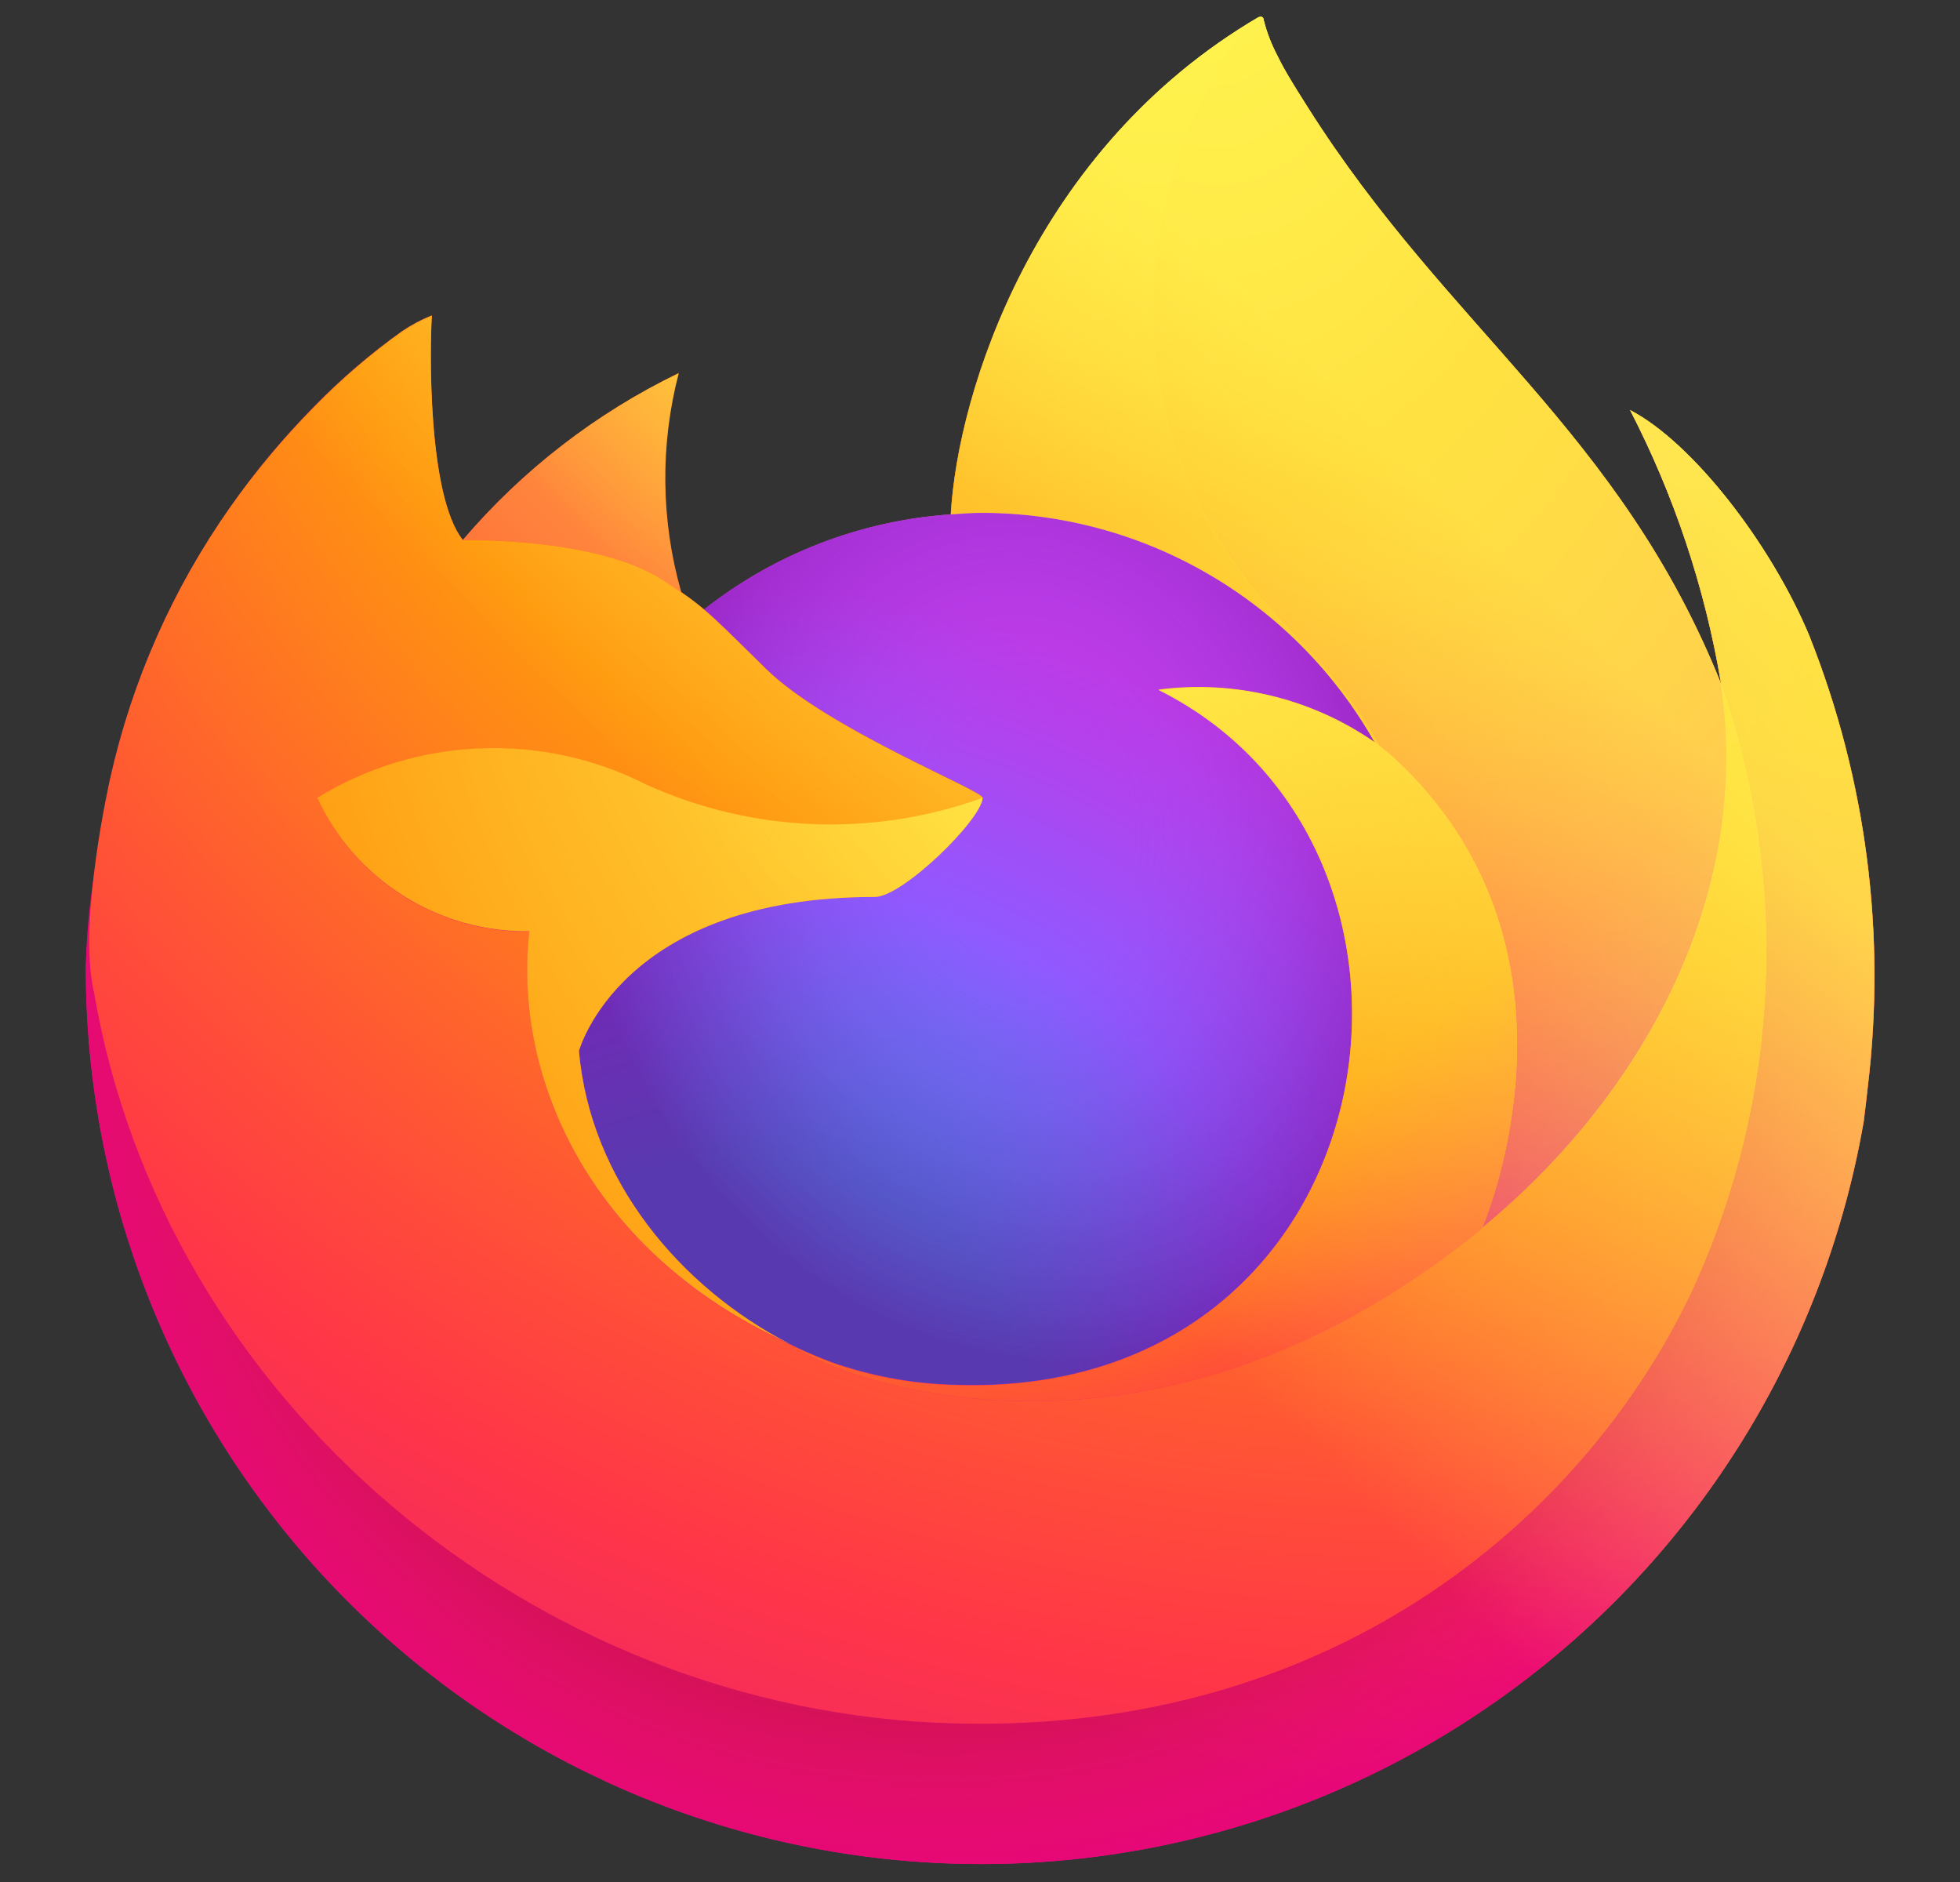 <svg width="25" height="24" viewBox="0 0 25 24" fill="none" xmlns="http://www.w3.org/2000/svg">
    <rect x="0" y="0" width="25" height="24" fill="#333333" stroke="none"/>
    <path
        d="M23.084 8.121C22.587 6.927 21.581 5.638 20.792 5.23C21.354 6.319 21.744 7.488 21.949 8.696L21.951 8.715C20.66 5.497 18.471 4.197 16.682 1.371C16.591 1.228 16.501 1.085 16.413 0.934C16.362 0.848 16.322 0.77 16.287 0.698C16.212 0.554 16.155 0.403 16.116 0.246C16.116 0.239 16.114 0.232 16.109 0.226C16.104 0.221 16.098 0.217 16.09 0.216C16.083 0.214 16.076 0.214 16.069 0.216C16.067 0.216 16.065 0.219 16.063 0.22C16.062 0.22 16.058 0.223 16.055 0.224L16.059 0.216C13.191 1.896 12.216 5.005 12.128 6.561C10.982 6.64 9.886 7.062 8.984 7.773C8.889 7.693 8.791 7.619 8.689 7.549C8.429 6.638 8.418 5.674 8.657 4.758C7.603 5.268 6.667 5.992 5.907 6.883H5.902C5.449 6.309 5.481 4.417 5.507 4.022C5.373 4.075 5.246 4.143 5.126 4.224C4.726 4.509 4.353 4.829 4.01 5.18C3.619 5.577 3.261 6.005 2.942 6.461V6.463V6.461C2.208 7.502 1.687 8.678 1.409 9.921L1.394 9.996C1.373 10.097 1.295 10.6 1.282 10.71C1.282 10.718 1.28 10.726 1.279 10.735C1.179 11.254 1.117 11.781 1.094 12.309V12.368C1.099 15.226 2.175 17.979 4.11 20.082C6.046 22.186 8.699 23.487 11.547 23.73C14.395 23.972 17.23 23.138 19.494 21.392C21.757 19.647 23.283 17.116 23.771 14.3C23.791 14.152 23.806 14.007 23.823 13.858C24.058 11.913 23.804 9.941 23.082 8.12L23.084 8.121ZM9.919 17.063C9.972 17.088 10.023 17.116 10.077 17.141L10.085 17.146C10.03 17.119 9.974 17.091 9.919 17.063ZM21.951 8.719V8.708L21.953 8.72L21.951 8.719Z"
        fill="url(#paint0_linear_2268_22541)"
    />
    <path
        d="M23.083 8.122C22.587 6.927 21.58 5.638 20.792 5.23C21.354 6.319 21.744 7.488 21.948 8.696V8.707L21.951 8.719C22.831 11.239 22.704 14.001 21.595 16.429C20.286 19.238 17.119 22.116 12.159 21.975C6.801 21.823 2.08 17.846 1.199 12.639C1.038 11.817 1.199 11.401 1.279 10.733C1.169 11.252 1.108 11.78 1.096 12.31V12.368C1.101 15.227 2.177 17.979 4.112 20.083C6.048 22.186 8.701 23.487 11.549 23.73C14.397 23.973 17.232 23.139 19.495 21.393C21.759 19.647 23.285 17.116 23.773 14.3C23.793 14.153 23.808 14.007 23.825 13.858C24.06 11.914 23.806 9.941 23.084 8.12L23.083 8.122Z"
        fill="url(#paint1_radial_2268_22541)"
    />
    <path
        d="M23.083 8.122C22.587 6.927 21.58 5.638 20.792 5.23C21.354 6.319 21.744 7.488 21.948 8.696V8.707L21.951 8.719C22.831 11.239 22.704 14.001 21.595 16.429C20.286 19.238 17.119 22.116 12.159 21.975C6.801 21.823 2.08 17.846 1.199 12.639C1.038 11.817 1.199 11.401 1.279 10.733C1.169 11.252 1.108 11.78 1.096 12.31V12.368C1.101 15.227 2.177 17.979 4.112 20.083C6.048 22.186 8.701 23.487 11.549 23.73C14.397 23.973 17.232 23.139 19.495 21.393C21.759 19.647 23.285 17.116 23.773 14.3C23.793 14.153 23.808 14.007 23.825 13.858C24.06 11.914 23.806 9.941 23.084 8.12L23.083 8.122Z"
        fill="url(#paint2_radial_2268_22541)"
    />
    <path
        d="M17.532 9.463C17.556 9.48 17.579 9.497 17.602 9.515C17.316 9.006 16.958 8.54 16.542 8.131C12.99 4.58 15.611 0.434 16.053 0.221L16.057 0.215C13.188 1.895 12.214 5.004 12.126 6.56C12.259 6.551 12.391 6.54 12.527 6.54C13.545 6.541 14.544 6.813 15.423 7.326C16.302 7.84 17.03 8.577 17.532 9.462V9.463Z"
        fill="url(#paint3_radial_2268_22541)"
    />
    <path
        d="M12.533 10.173C12.514 10.457 11.51 11.437 11.159 11.437C7.911 11.437 7.384 13.402 7.384 13.402C7.528 15.056 8.68 16.42 10.074 17.139C10.138 17.172 10.202 17.201 10.267 17.231C10.379 17.28 10.491 17.326 10.602 17.368C11.081 17.537 11.582 17.634 12.088 17.655C17.782 17.922 18.884 10.847 14.776 8.793C15.745 8.667 16.727 8.905 17.53 9.462C17.028 8.576 16.301 7.839 15.422 7.326C14.543 6.812 13.544 6.541 12.526 6.539C12.39 6.539 12.258 6.55 12.124 6.559C10.978 6.638 9.882 7.06 8.98 7.771C9.154 7.918 9.351 8.115 9.765 8.523C10.54 9.287 12.528 10.078 12.532 10.171L12.533 10.173Z"
        fill="url(#paint4_radial_2268_22541)"
    />
    <path
        d="M12.533 10.173C12.514 10.457 11.51 11.437 11.159 11.437C7.911 11.437 7.384 13.402 7.384 13.402C7.528 15.056 8.68 16.42 10.074 17.139C10.138 17.172 10.202 17.201 10.267 17.231C10.379 17.28 10.491 17.326 10.602 17.368C11.081 17.537 11.582 17.634 12.088 17.655C17.782 17.922 18.884 10.847 14.776 8.793C15.745 8.667 16.727 8.905 17.53 9.462C17.028 8.576 16.301 7.839 15.422 7.326C14.543 6.812 13.544 6.541 12.526 6.539C12.39 6.539 12.258 6.55 12.124 6.559C10.978 6.638 9.882 7.06 8.98 7.771C9.154 7.918 9.351 8.115 9.765 8.523C10.54 9.287 12.528 10.078 12.532 10.171L12.533 10.173Z"
        fill="url(#paint5_radial_2268_22541)"
    />
    <path
        d="M8.448 7.397C8.541 7.456 8.617 7.507 8.684 7.553C8.424 6.643 8.412 5.678 8.652 4.762C7.598 5.272 6.662 5.996 5.902 6.887C5.958 6.885 7.615 6.855 8.448 7.397Z"
        fill="url(#paint6_radial_2268_22541)"
    />
    <path
        d="M1.197 12.641C2.079 17.848 6.799 21.827 12.157 21.977C17.117 22.117 20.285 19.238 21.594 16.431C22.702 14.003 22.83 11.241 21.949 8.721V8.71C21.949 8.702 21.947 8.697 21.949 8.699L21.951 8.718C22.356 11.364 21.011 13.926 18.907 15.662L18.9 15.677C14.801 19.015 10.879 17.691 10.086 17.15C10.03 17.123 9.975 17.096 9.92 17.067C7.53 15.925 6.542 13.749 6.754 11.88C6.187 11.889 5.63 11.732 5.149 11.43C4.669 11.128 4.287 10.693 4.049 10.178C4.676 9.794 5.391 9.577 6.127 9.547C6.862 9.518 7.592 9.677 8.248 10.01C9.601 10.624 11.14 10.684 12.536 10.178C12.532 10.086 10.544 9.294 9.769 8.531C9.355 8.123 9.158 7.926 8.984 7.779C8.89 7.699 8.792 7.624 8.689 7.555C8.622 7.509 8.545 7.459 8.454 7.399C7.621 6.857 5.964 6.887 5.909 6.888H5.904C5.451 6.315 5.483 4.423 5.509 4.027C5.375 4.081 5.247 4.149 5.127 4.23C4.728 4.515 4.354 4.835 4.011 5.186C3.619 5.581 3.26 6.009 2.939 6.464C2.205 7.505 1.684 8.681 1.406 9.924C1.401 9.947 0.995 11.721 1.195 12.641L1.197 12.641Z"
        fill="url(#paint7_radial_2268_22541)"
    />
    <path
        d="M16.541 8.132C16.958 8.542 17.315 9.008 17.602 9.517C17.665 9.565 17.723 9.612 17.773 9.657C20.363 12.044 19.006 15.419 18.905 15.658C21.008 13.925 22.353 11.361 21.949 8.714C20.657 5.493 18.465 4.194 16.68 1.367C16.589 1.224 16.499 1.081 16.41 0.93C16.36 0.844 16.32 0.766 16.285 0.694C16.21 0.551 16.153 0.399 16.114 0.242C16.114 0.235 16.112 0.228 16.107 0.222C16.102 0.217 16.096 0.213 16.088 0.212C16.081 0.21 16.074 0.21 16.067 0.212C16.065 0.212 16.063 0.215 16.061 0.216C16.059 0.216 16.056 0.219 16.053 0.22C15.611 0.43 12.991 4.579 16.542 8.127L16.541 8.132Z"
        fill="url(#paint8_radial_2268_22541)"
    />
    <path
        d="M17.773 9.66C17.723 9.614 17.665 9.567 17.602 9.519C17.579 9.502 17.556 9.485 17.531 9.467C16.727 8.911 15.746 8.672 14.777 8.799C18.885 10.853 17.783 17.926 12.089 17.66C11.583 17.64 11.082 17.543 10.603 17.374C10.492 17.332 10.38 17.286 10.268 17.236C10.203 17.207 10.139 17.177 10.075 17.144L10.083 17.149C10.877 17.691 14.798 19.015 18.898 15.676L18.904 15.661C19.006 15.422 20.363 12.048 17.773 9.661L17.773 9.66Z"
        fill="url(#paint9_radial_2268_22541)"
    />
    <path
        d="M7.385 13.402C7.385 13.402 7.912 11.438 11.16 11.438C11.511 11.438 12.515 10.458 12.533 10.174C11.137 10.679 9.598 10.619 8.245 10.005C7.589 9.672 6.859 9.513 6.124 9.543C5.389 9.572 4.673 9.789 4.046 10.174C4.284 10.689 4.666 11.123 5.147 11.425C5.627 11.728 6.184 11.884 6.752 11.876C6.54 13.743 7.527 15.919 9.917 17.062C9.97 17.088 10.02 17.116 10.075 17.14C8.68 16.42 7.528 15.057 7.385 13.403V13.402Z"
        fill="url(#paint10_radial_2268_22541)"
    />
    <path
        d="M23.084 8.121C22.588 6.927 21.581 5.638 20.793 5.23C21.355 6.319 21.745 7.488 21.949 8.696L21.951 8.715C20.66 5.497 18.471 4.197 16.682 1.371C16.591 1.228 16.501 1.085 16.413 0.934C16.363 0.848 16.322 0.77 16.287 0.698C16.213 0.554 16.156 0.403 16.117 0.246C16.117 0.239 16.114 0.232 16.109 0.226C16.105 0.221 16.098 0.217 16.091 0.216C16.084 0.214 16.076 0.214 16.069 0.216C16.068 0.216 16.066 0.219 16.064 0.22C16.062 0.22 16.058 0.223 16.055 0.224L16.06 0.216C13.191 1.896 12.217 5.005 12.129 6.561C12.262 6.552 12.394 6.541 12.53 6.541C13.548 6.543 14.547 6.814 15.426 7.328C16.305 7.841 17.032 8.578 17.534 9.464C16.731 8.907 15.749 8.669 14.78 8.795C18.888 10.849 17.786 17.922 12.093 17.657C11.586 17.636 11.085 17.539 10.606 17.37C10.495 17.328 10.383 17.282 10.271 17.233C10.206 17.203 10.142 17.174 10.078 17.141L10.086 17.146C10.031 17.119 9.975 17.091 9.92 17.063C9.973 17.088 10.023 17.116 10.078 17.141C8.683 16.42 7.532 15.057 7.388 13.404C7.388 13.404 7.915 11.439 11.163 11.439C11.514 11.439 12.519 10.459 12.537 10.175C12.532 10.082 10.544 9.291 9.769 8.528C9.355 8.119 9.159 7.923 8.985 7.775C8.89 7.695 8.792 7.621 8.69 7.552C8.43 6.641 8.419 5.677 8.658 4.76C7.604 5.27 6.668 5.994 5.908 6.885H5.903C5.45 6.311 5.482 4.419 5.508 4.024C5.374 4.078 5.246 4.146 5.127 4.226C4.727 4.512 4.354 4.832 4.011 5.183C3.619 5.579 3.262 6.008 2.943 6.464C2.209 7.505 1.688 8.68 1.41 9.923L1.395 9.999C1.374 10.099 1.277 10.61 1.263 10.719C1.175 11.246 1.119 11.778 1.095 12.312V12.37C1.1 15.229 2.176 17.981 4.111 20.085C6.047 22.188 8.7 23.489 11.548 23.732C14.396 23.974 17.231 23.141 19.494 21.395C21.758 19.649 23.284 17.118 23.772 14.302C23.791 14.155 23.807 14.009 23.824 13.86C24.059 11.915 23.805 9.943 23.083 8.122L23.084 8.121Z"
        fill="url(#paint11_linear_2268_22541)"
    />
    <defs>
        <linearGradient
            id="paint0_linear_2268_22541"
            x1="21.572"
            y1="3.865"
            x2="2.609"
            y2="22.16"
            gradientUnits="userSpaceOnUse"
        >
            <stop offset="0.048" stop-color="#FFF44F" />
            <stop offset="0.111" stop-color="#FFE847" />
            <stop offset="0.225" stop-color="#FFC830" />
            <stop offset="0.368" stop-color="#FF980E" />
            <stop offset="0.401" stop-color="#FF8B16" />
            <stop offset="0.462" stop-color="#FF672A" />
            <stop offset="0.534" stop-color="#FF3647" />
            <stop offset="0.705" stop-color="#E31587" />
        </linearGradient>
        <radialGradient
            id="paint1_radial_2268_22541"
            cx="0"
            cy="0"
            r="1"
            gradientUnits="userSpaceOnUse"
            gradientTransform="translate(20.837 2.867) scale(23.812)"
        >
            <stop offset="0.129" stop-color="#FFBD4F" />
            <stop offset="0.186" stop-color="#FFAC31" />
            <stop offset="0.247" stop-color="#FF9D17" />
            <stop offset="0.283" stop-color="#FF980E" />
            <stop offset="0.403" stop-color="#FF563B" />
            <stop offset="0.467" stop-color="#FF3750" />
            <stop offset="0.71" stop-color="#F5156C" />
            <stop offset="0.782" stop-color="#EB0878" />
            <stop offset="0.86" stop-color="#E50080" />
        </radialGradient>
        <radialGradient
            id="paint2_radial_2268_22541"
            cx="0"
            cy="0"
            r="1"
            gradientUnits="userSpaceOnUse"
            gradientTransform="translate(11.996 12.592) scale(23.812)"
        >
            <stop offset="0.3" stop-color="#960E18" />
            <stop offset="0.351" stop-color="#B11927" stop-opacity="0.74" />
            <stop offset="0.435" stop-color="#DB293D" stop-opacity="0.343" />
            <stop offset="0.497" stop-color="#F5334B" stop-opacity="0.094" />
            <stop offset="0.53" stop-color="#FF3750" stop-opacity="0" />
        </radialGradient>
        <radialGradient
            id="paint3_radial_2268_22541"
            cx="0"
            cy="0"
            r="1"
            gradientUnits="userSpaceOnUse"
            gradientTransform="translate(14.944 -2.438) scale(17.249)"
        >
            <stop offset="0.132" stop-color="#FFF44F" />
            <stop offset="0.252" stop-color="#FFDC3E" />
            <stop offset="0.506" stop-color="#FF9D12" />
            <stop offset="0.526" stop-color="#FF980E" />
        </radialGradient>
        <radialGradient
            id="paint4_radial_2268_22541"
            cx="0"
            cy="0"
            r="1"
            gradientUnits="userSpaceOnUse"
            gradientTransform="translate(9.344 18.781) scale(11.337 11.337)"
        >
            <stop offset="0.353" stop-color="#3A8EE6" />
            <stop offset="0.472" stop-color="#5C79F0" />
            <stop offset="0.669" stop-color="#9059FF" />
            <stop offset="1" stop-color="#C139E6" />
        </radialGradient>
        <radialGradient
            id="paint5_radial_2268_22541"
            cx="0"
            cy="0"
            r="1"
            gradientUnits="userSpaceOnUse"
            gradientTransform="translate(13.148 10.549) rotate(-13.592) scale(6.012 7.039)"
        >
            <stop offset="0.206" stop-color="#9059FF" stop-opacity="0" />
            <stop offset="0.278" stop-color="#8C4FF3" stop-opacity="0.064" />
            <stop offset="0.747" stop-color="#7716A8" stop-opacity="0.45" />
            <stop offset="0.975" stop-color="#6E008B" stop-opacity="0.6" />
        </radialGradient>
        <radialGradient
            id="paint6_radial_2268_22541"
            cx="0"
            cy="0"
            r="1"
            gradientUnits="userSpaceOnUse"
            gradientTransform="translate(11.702 1.986) scale(8.157 8.157)"
        >
            <stop stop-color="#FFE226" />
            <stop offset="0.121" stop-color="#FFDB27" />
            <stop offset="0.295" stop-color="#FFC82A" />
            <stop offset="0.502" stop-color="#FFA930" />
            <stop offset="0.732" stop-color="#FF7E37" />
            <stop offset="0.792" stop-color="#FF7139" />
        </radialGradient>
        <radialGradient
            id="paint7_radial_2268_22541"
            cx="0"
            cy="0"
            r="1"
            gradientUnits="userSpaceOnUse"
            gradientTransform="translate(18.186 -3.321) scale(34.805 34.805)"
        >
            <stop offset="0.113" stop-color="#FFF44F" />
            <stop offset="0.456" stop-color="#FF980E" />
            <stop offset="0.622" stop-color="#FF5634" />
            <stop offset="0.716" stop-color="#FF3647" />
            <stop offset="0.904" stop-color="#E31587" />
        </radialGradient>
        <radialGradient
            id="paint8_radial_2268_22541"
            cx="0"
            cy="0"
            r="1"
            gradientUnits="userSpaceOnUse"
            gradientTransform="translate(15.292 -1.391) rotate(83.976) scale(25.505 16.739)"
        >
            <stop stop-color="#FFF44F" />
            <stop offset="0.06" stop-color="#FFE847" />
            <stop offset="0.168" stop-color="#FFC830" />
            <stop offset="0.304" stop-color="#FF980E" />
            <stop offset="0.356" stop-color="#FF8B16" />
            <stop offset="0.455" stop-color="#FF672A" />
            <stop offset="0.57" stop-color="#FF3647" />
            <stop offset="0.737" stop-color="#E31587" />
        </radialGradient>
        <radialGradient
            id="paint9_radial_2268_22541"
            cx="0"
            cy="0"
            r="1"
            gradientUnits="userSpaceOnUse"
            gradientTransform="translate(11.702 4.933) scale(21.726 21.726)"
        >
            <stop offset="0.137" stop-color="#FFF44F" />
            <stop offset="0.48" stop-color="#FF980E" />
            <stop offset="0.592" stop-color="#FF5634" />
            <stop offset="0.655" stop-color="#FF3647" />
            <stop offset="0.904" stop-color="#E31587" />
        </radialGradient>
        <radialGradient
            id="paint10_radial_2268_22541"
            cx="0"
            cy="0"
            r="1"
            gradientUnits="userSpaceOnUse"
            gradientTransform="translate(17.302 6.111) scale(23.78)"
        >
            <stop offset="0.094" stop-color="#FFF44F" />
            <stop offset="0.231" stop-color="#FFE141" />
            <stop offset="0.509" stop-color="#FFAF1E" />
            <stop offset="0.626" stop-color="#FF980E" />
        </radialGradient>
        <linearGradient
            id="paint11_linear_2268_22541"
            x1="21.342"
            y1="3.767"
            x2="5.21"
            y2="19.903"
            gradientUnits="userSpaceOnUse"
        >
            <stop offset="0.167" stop-color="#FFF44F" stop-opacity="0.8" />
            <stop offset="0.266" stop-color="#FFF44F" stop-opacity="0.634" />
            <stop offset="0.489" stop-color="#FFF44F" stop-opacity="0.217" />
            <stop offset="0.6" stop-color="#FFF44F" stop-opacity="0" />
        </linearGradient>
    </defs>
</svg>
